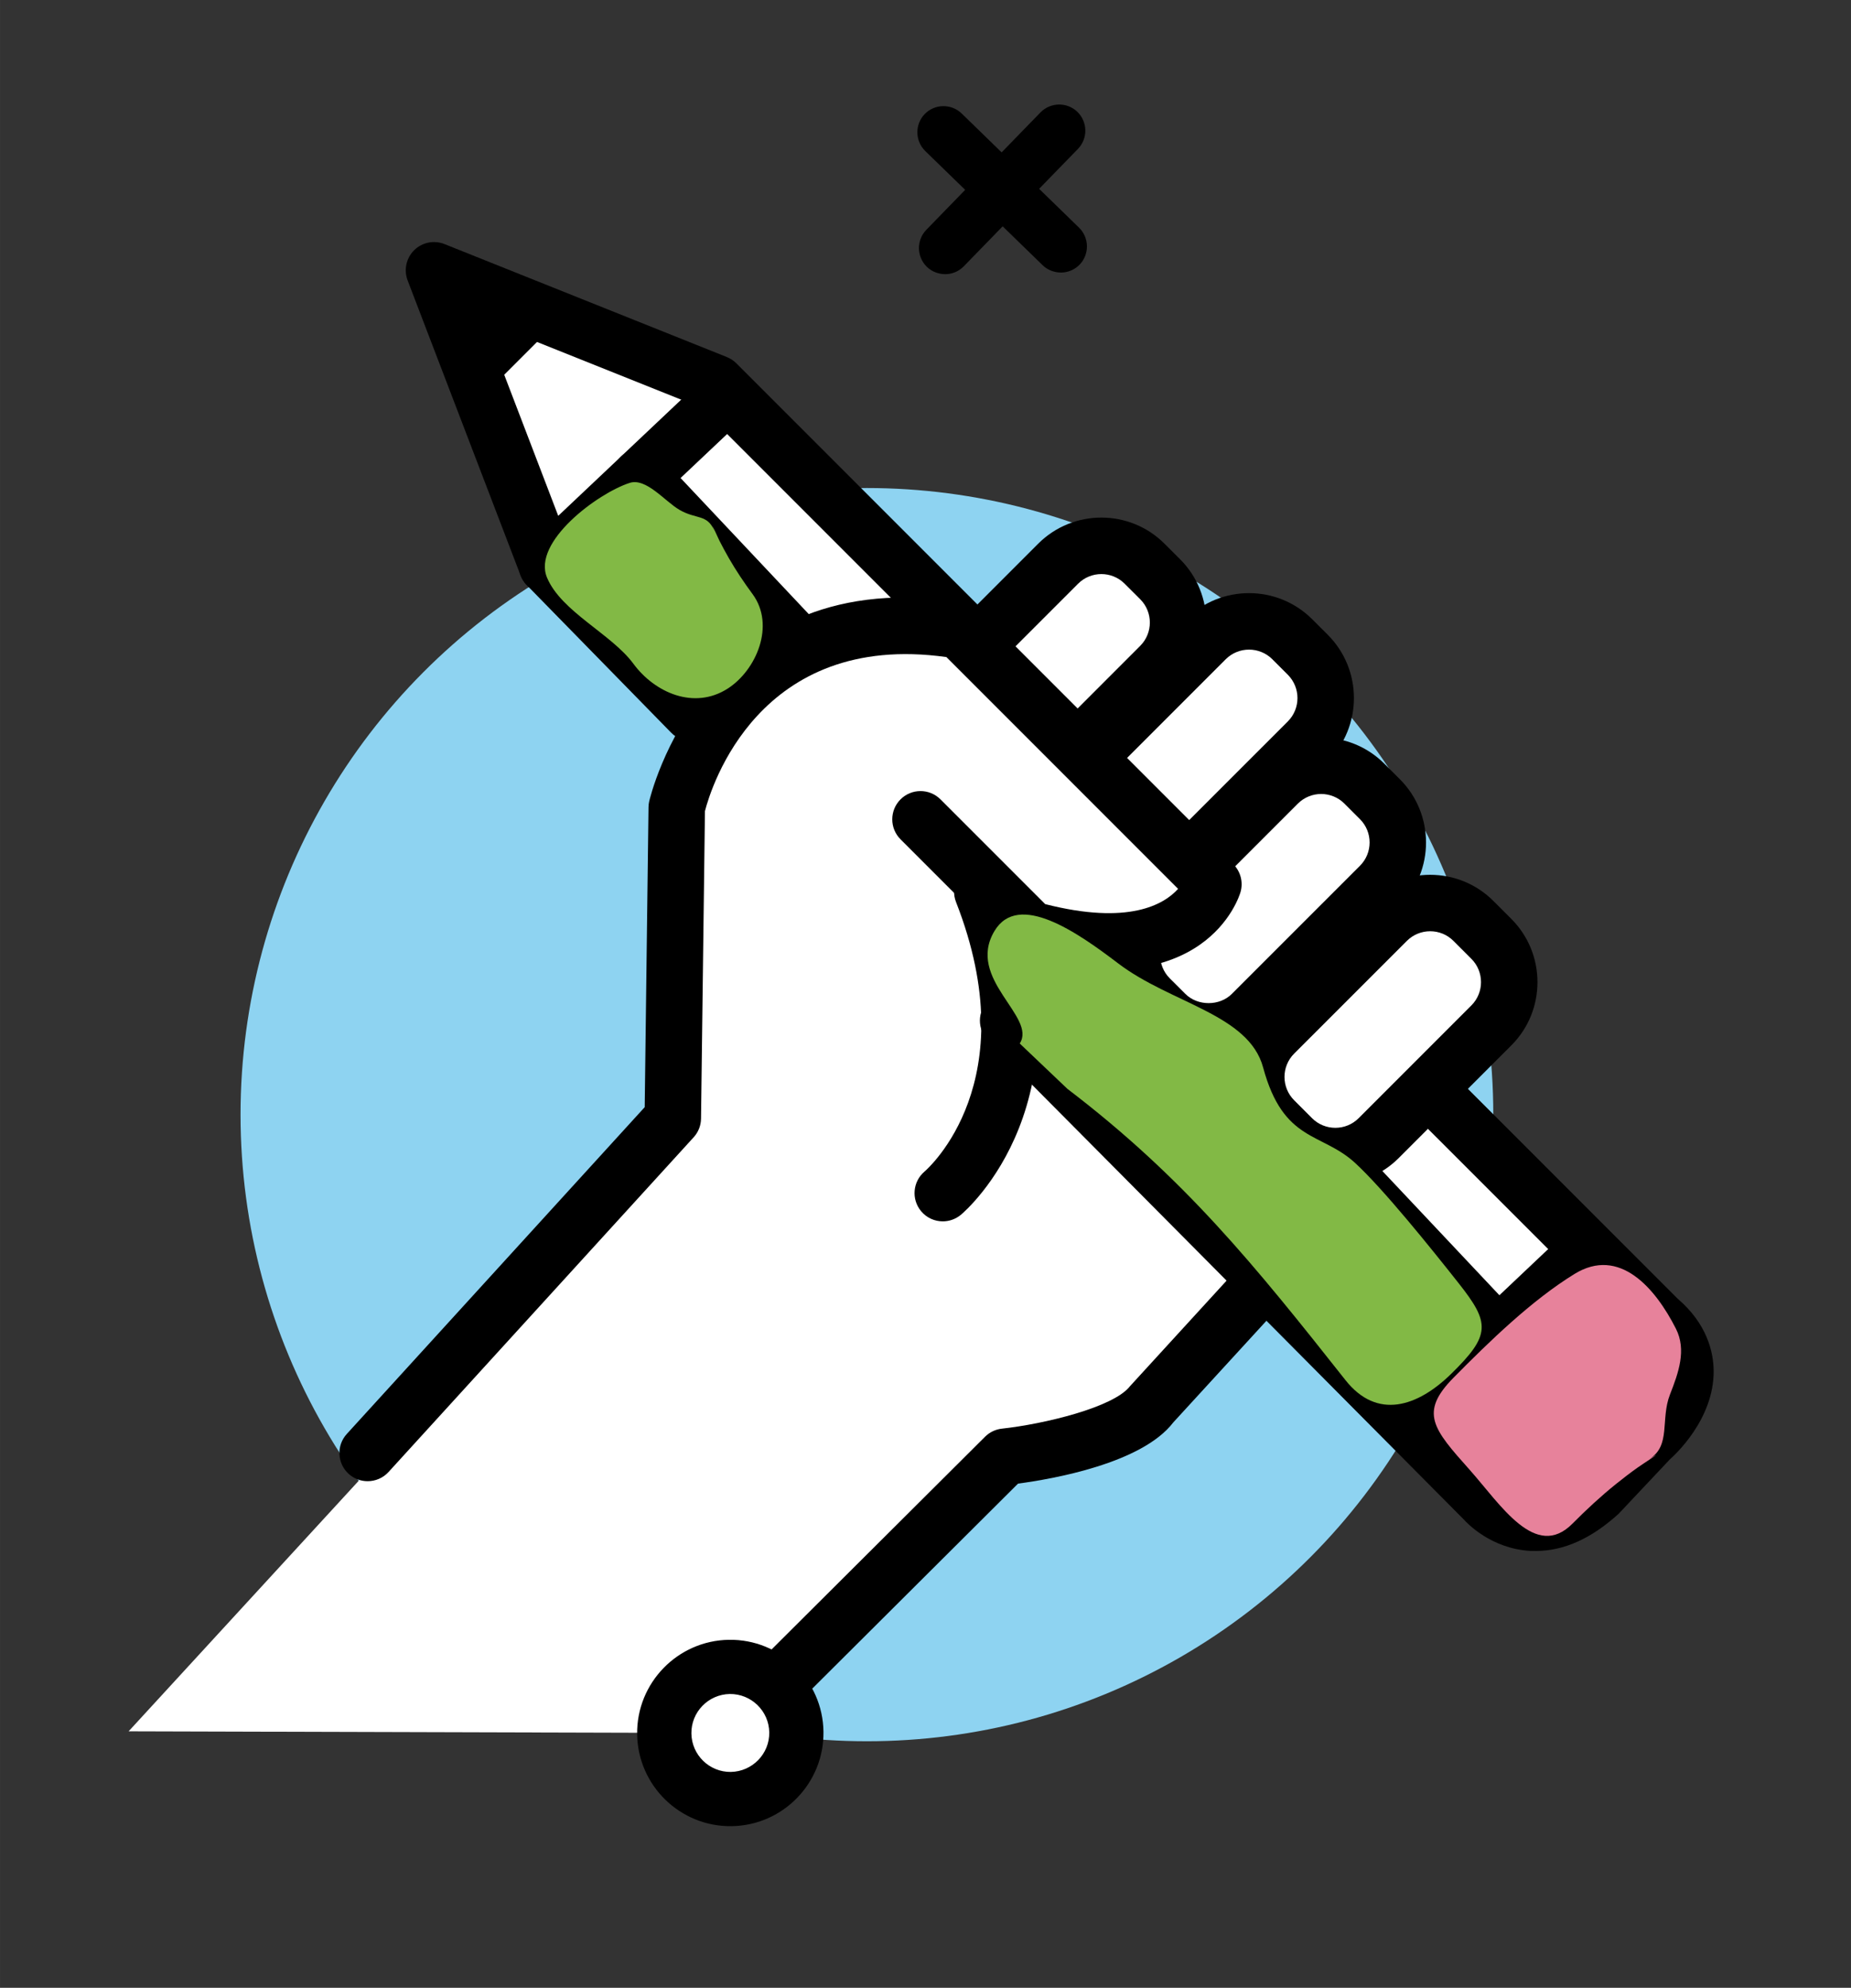 <?xml version="1.0" encoding="UTF-8" standalone="no"?>
<!-- Created with Inkscape (http://www.inkscape.org/) -->

<svg
   xmlns:dc="http://purl.org/dc/elements/1.1/"
   xmlns:cc="http://creativecommons.org/ns#"
   xmlns:rdf="http://www.w3.org/1999/02/22-rdf-syntax-ns#"
   xmlns:svg="http://www.w3.org/2000/svg"
   xmlns="http://www.w3.org/2000/svg"
   xmlns:sodipodi="http://sodipodi.sourceforge.net/DTD/sodipodi-0.dtd"
   xmlns:inkscape="http://www.inkscape.org/namespaces/inkscape"
   width="139.732"
   height="150"
   viewBox="0 0 36.971 39.688"
   version="1.1"
   id="svg10210"
   inkscape:version="0.92.1 r15371"
   sodipodi:docname="cursos.svg">
  <rect x="0" y="0" width="36.971" height="39.688" fill="#333333" stroke="none"/>
  <defs
     id="defs10204" />
  <sodipodi:namedview
     id="base"
     pagecolor="#ffffff"
     bordercolor="#666666"
     borderopacity="1.0"
     inkscape:pageopacity="0.0"
     inkscape:pageshadow="2"
     inkscape:zoom="1.8101934"
     inkscape:cx="4.7961761"
     inkscape:cy="46.339409"
     inkscape:document-units="px"
     inkscape:current-layer="layer1"
     showgrid="false"
     units="px"
     fit-margin-top="10"
     fit-margin-left="10"
     fit-margin-right="10"
     fit-margin-bottom="10"
     inkscape:window-width="1366"
     inkscape:window-height="709"
     inkscape:window-x="0"
     inkscape:window-y="0"
     inkscape:window-maximized="1" />
  <g
     inkscape:label="Capa 1"
     inkscape:groupmode="layer"
     id="layer1"
     transform="translate(-164.142,-158.66)">
    <g
       transform="matrix(0.752,0,0,0.752,44.349,-733.247)"
       id="g1088"
       style="stroke-width:0.352">
      <g
         id="g976"
         style="stroke-width:0.352">
        <circle
           style="fill:#8ed3f1;stroke-width:0.352"
           cx="182.325"
           cy="1215.641"
           r="16.637"
           id="circle974" />
      </g>
      <g
         id="g1060"
         style="stroke-width:0.352">
        <g
           id="g1056"
           style="stroke-width:0.352">
          <path
             style="fill:#ffffff;stroke-width:0.352"
             inkscape:connector-curvature="0"
             d="m 162.715,1232.014 15.981,0.045 6.869,-7.186 c 0,0 3.875,-0.625 5.5,-2.75 l 5.75,-5.25 -9.5,-14.375 -6.75,4 -3.125,6.5 -0.125,3.125 z"
             id="path978" />
          <g
             id="g1054"
             style="stroke-width:0.352">
            <g
               id="g984"
               style="stroke-width:0.352">
              <path
                 style="fill:#ffffff;stroke-width:0.352"
                 inkscape:connector-curvature="0"
                 d="m 184.34,1217.724 c 0,0 3.151,-2.638 1.05,-8"
                 id="path980" />
              <path
                 inkscape:connector-curvature="0"
                 d="m 184.34,1218.474 c -0.214,0 -0.427,-0.091 -0.575,-0.269 -0.265,-0.316 -0.224,-0.787 0.09,-1.053 0.112,-0.097 2.699,-2.401 0.837,-7.155 -0.151,-0.386 0.04,-0.82 0.425,-0.972 0.386,-0.15 0.821,0.039 0.972,0.425 2.271,5.798 -1.122,8.727 -1.267,8.849 -0.141,0.117 -0.312,0.175 -0.482,0.175 z"
                 id="path982"
                 style="stroke-width:0.352" />
            </g>
            <path
               inkscape:connector-curvature="0"
               d="m 178.689,1232.748 c -0.192,0 -0.385,-0.073 -0.531,-0.221 -0.292,-0.293 -0.292,-0.769 0.002,-1.061 l 7.303,-7.274 c 0.121,-0.12 0.279,-0.196 0.448,-0.214 1.116,-0.122 2.97,-0.565 3.403,-1.129 l 2.792,-3.05 c 0.28,-0.305 0.754,-0.325 1.06,-0.046 0.305,0.28 0.326,0.755 0.046,1.06 l -2.75,3 c -0.834,1.089 -3.21,1.503 -4.123,1.624 l -7.121,7.092 c -0.145,0.146 -0.337,0.219 -0.529,0.219 z"
               id="path986"
               style="stroke-width:0.352" />
            <g
               id="g992"
               style="stroke-width:0.352">
              <polyline
                 style="fill:#ffffff;stroke-width:0.352"
                 points="177.66,1204.974 173.826,1201.057 170.826,1193.224 178.326,1196.224 184.743,1202.641             "
                 id="polyline988" />
              <path
                 inkscape:connector-curvature="0"
                 d="m 177.66,1205.724 c -0.195,0 -0.389,-0.075 -0.536,-0.226 l -3.833,-3.916 c -0.072,-0.074 -0.127,-0.161 -0.165,-0.257 l -3,-7.833 c -0.106,-0.278 -0.038,-0.594 0.174,-0.803 0.212,-0.209 0.528,-0.272 0.805,-0.162 l 7.5,3 c 0.094,0.038 0.18,0.094 0.252,0.166 l 6.417,6.417 c 0.293,0.293 0.293,0.768 0,1.061 -0.293,0.293 -0.768,0.293 -1.061,0 l -6.308,-6.308 -5.765,-2.307 2.331,6.087 3.725,3.806 c 0.29,0.296 0.285,0.771 -0.011,1.061 -0.147,0.142 -0.336,0.214 -0.525,0.214 z"
                 id="path990"
                 style="stroke-width:0.352" />
            </g>
            <g
               id="g998"
               style="stroke-width:0.352">
              <path
                 style="fill:#ffffff;stroke-width:0.352"
                 inkscape:connector-curvature="0"
                 d="m 186.076,1213.141 12.667,12.75 c 0,0 1.25,1.416 3,-0.167 l 1.417,-1.5 c 0,0 1.917,-1.667 0.167,-3.167 l -6.083,-6.083"
                 id="path994" />
              <path
                 inkscape:connector-curvature="0"
                 d="m 200.091,1227.224 c -0.048,0 -0.096,-10e-4 -0.145,0 -1.055,-0.06 -1.696,-0.754 -1.766,-0.833 l -12.636,-12.718 c -0.292,-0.294 -0.29,-0.769 0.003,-1.061 0.294,-0.292 0.769,-0.291 1.061,0 l 12.667,12.75 c 0.206,0.22 0.888,0.78 1.965,-0.193 l 1.375,-1.459 c 0.232,-0.21 0.703,-0.743 0.699,-1.256 -0.002,-0.285 -0.158,-0.555 -0.475,-0.826 l -6.125,-6.123 c -0.293,-0.293 -0.293,-0.768 0,-1.061 0.293,-0.293 0.768,-0.293 1.061,0 l 6.083,6.083 c 0.78,0.666 0.955,1.418 0.957,1.926 0.004,1.286 -1.042,2.233 -1.161,2.338 l -1.364,1.448 c -0.734,0.666 -1.461,0.986 -2.199,0.986 z"
                 id="path996"
                 style="stroke-width:0.352" />
            </g>
            <g
               id="g1004"
               style="stroke-width:0.352">
              <path
                 style="fill:#ffffff;stroke-width:0.352"
                 inkscape:connector-curvature="0"
                 d="m 193.618,1216.266 -0.476,-0.477 c -0.632,-0.632 -0.632,-1.666 0,-2.298 l 2.994,-2.993 c 0.632,-0.633 1.666,-0.633 2.298,0 l 0.476,0.476 c 0.632,0.632 0.632,1.666 0,2.298 l -2.994,2.994 c -0.632,0.631 -1.666,0.631 -2.298,0 z"
                 id="path1000" />
              <path
                 inkscape:connector-curvature="0"
                 d="m 194.767,1217.49 c -0.608,0 -1.216,-0.231 -1.679,-0.694 v 0 l -0.476,-0.477 c -0.926,-0.926 -0.926,-2.433 0,-3.358 l 2.994,-2.993 c 0.926,-0.927 2.433,-0.927 3.359,0 l 0.476,0.476 c 0.926,0.926 0.926,2.433 0,3.358 l -2.994,2.994 c -0.464,0.463 -1.072,0.694 -1.68,0.694 z m -0.619,-1.755 c 0.341,0.341 0.896,0.341 1.238,0 l 2.994,-2.994 c 0.341,-0.341 0.341,-0.896 0,-1.237 l -0.476,-0.476 c -0.341,-0.342 -0.896,-0.342 -1.238,0 l -2.994,2.993 c -0.341,0.341 -0.341,0.896 0,1.237 z"
                 id="path1002"
                 style="stroke-width:0.352" />
            </g>
            <g
               id="g1010"
               style="stroke-width:0.352">
              <path
                 style="fill:#ffffff;stroke-width:0.352"
                 inkscape:connector-curvature="0"
                 d="m 190.251,1212.965 -0.413,-0.412 c -0.632,-0.632 -0.632,-1.666 0,-2.298 l 3.402,-3.402 c 0.632,-0.632 1.666,-0.632 2.298,0 l 0.413,0.413 c 0.632,0.632 0.632,1.666 0,2.298 l -3.402,3.401 c -0.632,0.632 -1.666,0.632 -2.298,0 z"
                 id="path1006" />
              <path
                 inkscape:connector-curvature="0"
                 d="m 191.4,1214.189 c -0.636,0 -1.232,-0.247 -1.679,-0.694 v 0 0 l -0.413,-0.412 c -0.926,-0.926 -0.926,-2.433 0,-3.358 l 3.402,-3.402 c 0.926,-0.926 2.433,-0.926 3.358,0 l 0.413,0.413 c 0.926,0.926 0.926,2.433 0,3.358 l -3.402,3.401 c -0.446,0.447 -1.043,0.694 -1.679,0.694 z m 2.99,-7.062 c -0.224,0 -0.448,0.086 -0.619,0.256 l -3.402,3.402 c -0.341,0.341 -0.341,0.896 0,1.237 l 0.413,0.412 v 0 c 0.328,0.328 0.91,0.328 1.237,0 l 3.402,-3.401 c 0.341,-0.341 0.341,-0.896 0,-1.237 l -0.413,-0.413 c -0.17,-0.17 -0.394,-0.256 -0.618,-0.256 z"
                 id="path1008"
                 style="stroke-width:0.352" />
            </g>
            <g
               id="g1016"
               style="stroke-width:0.352">
              <path
                 style="fill:#ffffff;stroke-width:0.352"
                 inkscape:connector-curvature="0"
                 d="m 185.052,1203.366 2.351,-2.351 c 0.632,-0.632 1.667,-0.632 2.298,0 l 0.413,0.412 c 0.632,0.632 0.632,1.666 0,2.298 l -2.351,2.352"
                 id="path1012" />
              <path
                 inkscape:connector-curvature="0"
                 d="m 187.763,1206.827 c -0.192,0 -0.384,-0.073 -0.53,-0.22 -0.293,-0.293 -0.293,-0.768 0,-1.061 l 2.351,-2.352 c 0.341,-0.341 0.341,-0.896 0,-1.237 l -0.413,-0.412 c -0.341,-0.342 -0.896,-0.342 -1.238,0 l -2.351,2.351 c -0.293,0.293 -0.768,0.293 -1.061,0 -0.292,-0.293 -0.292,-0.768 0,-1.061 l 2.351,-2.351 c 0.926,-0.927 2.433,-0.927 3.359,0 l 0.413,0.412 c 0.926,0.926 0.926,2.433 0,3.358 l -2.351,2.352 c -0.147,0.148 -0.338,0.221 -0.53,0.221 z"
                 id="path1014"
                 style="stroke-width:0.352" />
            </g>
            <g
               id="g1022"
               style="stroke-width:0.352">
              <path
                 style="fill:#ffffff;stroke-width:0.352"
                 inkscape:connector-curvature="0"
                 d="m 187.922,1206.421 3.401,-3.401 c 0.632,-0.632 1.667,-0.632 2.298,0 l 0.413,0.412 c 0.632,0.633 0.632,1.667 0,2.299 l -3.402,3.401"
                 id="path1018" />
              <path
                 inkscape:connector-curvature="0"
                 d="m 190.633,1209.882 c -0.192,0 -0.384,-0.073 -0.53,-0.22 -0.293,-0.293 -0.293,-0.768 0,-1.061 l 3.402,-3.401 c 0.341,-0.342 0.341,-0.896 0,-1.238 l -0.412,-0.412 c -0.341,-0.341 -0.896,-0.341 -1.238,0 l -3.401,3.401 c -0.293,0.293 -0.768,0.293 -1.061,0 -0.293,-0.293 -0.293,-0.768 0,-1.061 l 3.401,-3.401 c 0.926,-0.926 2.433,-0.926 3.359,0 l 0.413,0.412 c 0.926,0.927 0.926,2.433 0,3.359 l -3.402,3.401 c -0.147,0.148 -0.339,0.221 -0.531,0.221 z"
                 id="path1020"
                 style="stroke-width:0.352" />
            </g>
            <g
               id="g1028"
               style="stroke-width:0.352">
              <path
                 style="fill:#ffffff;stroke-width:0.352"
                 inkscape:connector-curvature="0"
                 d="m 183.748,1207.801 2.923,2.924 c 4.177,1.148 4.856,-1.201 4.856,-1.201 l -6.735,-6.734 c -6.265,-1.045 -7.519,4.698 -7.519,4.698 l -0.104,8.25 -8.104,8.886"
                 id="path1024" />
              <path
                 inkscape:connector-curvature="0"
                 d="m 169.064,1225.373 c -0.181,0 -0.361,-0.064 -0.505,-0.195 -0.306,-0.279 -0.328,-0.754 -0.048,-1.06 l 7.912,-8.676 0.101,-7.964 c 0.001,-0.051 0.006,-0.102 0.017,-0.15 0.014,-0.064 1.485,-6.428 8.375,-5.279 0.154,0.025 0.296,0.099 0.407,0.209 l 6.735,6.735 c 0.193,0.193 0.266,0.477 0.19,0.739 -0.036,0.125 -0.94,3.046 -5.775,1.716 -0.125,-0.035 -0.239,-0.102 -0.331,-0.193 l -2.924,-2.924 c -0.293,-0.293 -0.293,-0.768 0,-1.061 0.293,-0.293 0.768,-0.293 1.061,0 l 2.781,2.781 c 2.218,0.565 3.158,0.01 3.53,-0.405 l -6.154,-6.154 c -4.989,-0.698 -6.254,3.475 -6.413,4.09 l -0.104,8.164 c -0.002,0.185 -0.072,0.36 -0.196,0.496 l -8.104,8.887 c -0.148,0.162 -0.351,0.244 -0.555,0.244 z"
                 id="path1026"
                 style="stroke-width:0.352" />
            </g>
            <g
               id="g1034"
               style="stroke-width:0.352">
              <polyline
                 style="fill:#ffffff;stroke-width:0.352"
                 points="173.826,1201.057 176.315,1198.707 178.326,1196.807      "
                 id="polyline1030" />
              <path
                 inkscape:connector-curvature="0"
                 d="m 173.826,1201.807 c -0.199,0 -0.398,-0.078 -0.545,-0.234 -0.284,-0.302 -0.271,-0.776 0.03,-1.061 l 4.5,-4.25 c 0.301,-0.284 0.776,-0.271 1.061,0.03 0.284,0.301 0.271,0.776 -0.03,1.061 l -4.5,4.25 c -0.146,0.136 -0.331,0.204 -0.516,0.204 z"
                 id="path1032"
                 style="stroke-width:0.352" />
            </g>
            <g
               id="g1040"
               style="stroke-width:0.352">
              <line
                 style="fill:#ffffff;stroke-width:0.352"
                 x1="180.493"
                 y1="1203.141"
                 x2="176.315"
                 y2="1198.707"
                 id="line1036" />
              <path
                 inkscape:connector-curvature="0"
                 d="m 180.493,1203.891 c -0.199,0 -0.398,-0.079 -0.546,-0.236 l -4.178,-4.434 c -0.284,-0.301 -0.27,-0.775 0.031,-1.06 0.302,-0.284 0.776,-0.271 1.061,0.031 l 4.178,4.434 c 0.284,0.302 0.27,0.776 -0.031,1.061 -0.146,0.135 -0.331,0.204 -0.515,0.204 z"
                 id="path1038"
                 style="stroke-width:0.352" />
            </g>
            <g
               id="g1046"
               style="stroke-width:0.352">
              <line
                 style="fill:#ffffff;stroke-width:0.352"
                 x1="198.993"
                 y1="1221.391"
                 x2="194.815"
                 y2="1216.957"
                 id="line1042" />
              <path
                 inkscape:connector-curvature="0"
                 d="m 198.993,1222.141 c -0.199,0 -0.398,-0.079 -0.546,-0.236 l -4.178,-4.434 c -0.284,-0.301 -0.27,-0.775 0.031,-1.06 0.302,-0.284 0.776,-0.271 1.061,0.031 l 4.178,4.434 c 0.284,0.302 0.27,0.776 -0.031,1.061 -0.146,0.135 -0.331,0.204 -0.515,0.204 z"
                 id="path1044"
                 style="stroke-width:0.352" />
            </g>
            <g
               id="g1052"
               style="stroke-width:0.352">
              <line
                 style="fill:#ffffff;stroke-width:0.352"
                 x1="196.826"
                 y1="1223.641"
                 x2="201.41"
                 y2="1219.307"
                 id="line1048" />
              <path
                 inkscape:connector-curvature="0"
                 d="m 196.826,1224.391 c -0.199,0 -0.397,-0.079 -0.545,-0.235 -0.285,-0.301 -0.271,-0.775 0.03,-1.06 l 4.583,-4.334 c 0.301,-0.284 0.776,-0.271 1.061,0.03 0.284,0.301 0.271,0.775 -0.03,1.06 l -4.583,4.334 c -0.146,0.136 -0.331,0.205 -0.516,0.205 z"
                 id="path1050"
                 style="stroke-width:0.352" />
            </g>
          </g>
        </g>
        <polygon
           points="170.826,1193.224 172.315,1196.373 173.815,1194.873 "
           id="polygon1058"
           style="stroke-width:0.352" />
      </g>
      <g
         id="g1066"
         style="stroke-width:0.352">
        <path
           style="fill:#ffffff;stroke-width:0.352"
           inkscape:connector-curvature="0"
           d="m 180.059,1230.885 c 1.234,1.783 -0.682,3.752 -2.498,2.568 -0.088,-0.058 -0.168,-0.135 -0.228,-0.222 -1.233,-1.782 0.682,-3.752 2.498,-2.568 0.088,0.058 0.168,0.136 0.228,0.222 z"
           id="path1062" />
        <path
           inkscape:connector-curvature="0"
           d="m 178.73,1234.532 c -1.363,0.019 -2.489,-1.075 -2.508,-2.44 -0.019,-1.363 1.076,-2.489 2.439,-2.508 1.365,-0.02 2.491,1.075 2.51,2.439 0.019,1.364 -1.075,2.491 -2.441,2.509 z m -0.048,-3.509 c -0.57,0.01 -1.027,0.479 -1.019,1.049 0.008,0.57 0.478,1.027 1.047,1.02 0.57,-0.01 1.029,-0.479 1.021,-1.048 -0.007,-0.57 -0.479,-1.028 -1.049,-1.021 z"
           id="path1064"
           style="stroke-width:0.352" />
      </g>
      <g
         id="g1080"
         style="stroke-width:0.352">
        <g
           id="g1072"
           style="stroke-width:0.352">
          <line
             style="fill:#ffffff;stroke-width:0.352"
             x1="184.359"
             y1="1189.558"
             x2="187.476"
             y2="1192.59"
             id="line1068" />
          <path
             inkscape:connector-curvature="0"
             d="m 187.485,1193.283 c -0.177,0 -0.357,-0.062 -0.494,-0.196 l -3.117,-3.031 c -0.273,-0.268 -0.279,-0.707 -0.014,-0.981 0.267,-0.275 0.708,-0.281 0.983,-0.014 l 3.117,3.031 c 0.273,0.268 0.279,0.707 0.014,0.981 -0.134,0.138 -0.311,0.208 -0.489,0.21 z"
             id="path1070"
             style="stroke-width:0.352" />
        </g>
        <g
           id="g1078"
           style="stroke-width:0.352">
          <line
             style="fill:#ffffff;stroke-width:0.352"
             x1="187.434"
             y1="1189.515"
             x2="184.401"
             y2="1192.633"
             id="line1074" />
          <path
             inkscape:connector-curvature="0"
             d="m 184.411,1193.326 c -0.177,0 -0.357,-0.062 -0.495,-0.196 -0.273,-0.268 -0.279,-0.707 -0.014,-0.981 l 3.032,-3.117 c 0.268,-0.275 0.708,-0.281 0.983,-0.014 0.273,0.268 0.279,0.707 0.014,0.981 l -3.032,3.117 c -0.133,0.138 -0.311,0.208 -0.488,0.21 z"
             id="path1076"
             style="stroke-width:0.352" />
        </g>
      </g>
      <path
         style="fill:#82b945;stroke-width:0.352"
         inkscape:connector-curvature="0"
         d="m 187.65,1214.956 c 3.105,2.366 4.967,4.675 7.385,7.733 0.844,1.067 1.919,0.703 2.805,-0.163 1.058,-1.034 1.038,-1.351 0.206,-2.404 -0.738,-0.934 -2.007,-2.513 -2.757,-3.201 -0.893,-0.819 -1.902,-0.538 -2.441,-2.534 -0.382,-1.415 -2.457,-1.7 -3.851,-2.763 -1.082,-0.824 -2.65,-1.917 -3.284,-0.859 -0.765,1.276 1.132,2.271 0.671,2.987 z"
         id="path1082" />
      <path
         style="fill:#82b945;stroke-width:0.352"
         inkscape:connector-curvature="0"
         d="m 179.287,1201.819 c -0.226,-0.306 -0.437,-0.621 -0.627,-0.95 -0.088,-0.154 -0.173,-0.31 -0.253,-0.468 -0.036,-0.071 -0.303,-0.667 -0.13,-0.254 -0.193,-0.461 -0.481,-0.302 -0.931,-0.564 -0.393,-0.229 -0.883,-0.857 -1.324,-0.715 -0.847,0.273 -2.59,1.566 -2.194,2.514 0.377,0.904 1.711,1.496 2.294,2.287 0.568,0.77 1.615,1.233 2.508,0.658 0.761,-0.491 1.266,-1.682 0.657,-2.508 z"
         id="path1084" />
      <path
         style="fill:#e7829b;stroke-width:0.352"
         inkscape:connector-curvature="0"
         d="m 201.067,1226.498 c 0.365,-0.368 0.745,-0.72 1.149,-1.046 0.188,-0.151 0.38,-0.299 0.577,-0.439 0.088,-0.064 0.835,-0.55 0.314,-0.229 0.581,-0.357 0.289,-1.052 0.548,-1.713 0.227,-0.578 0.443,-1.181 0.159,-1.744 -0.548,-1.083 -1.501,-2.19 -2.694,-1.457 -1.14,0.7 -2.271,1.801 -3.214,2.755 -0.917,0.928 -0.54,1.36 0.425,2.442 0.822,0.922 1.753,2.426 2.736,1.431 z"
         id="path1086" />
    </g>
  </g>
</svg>
